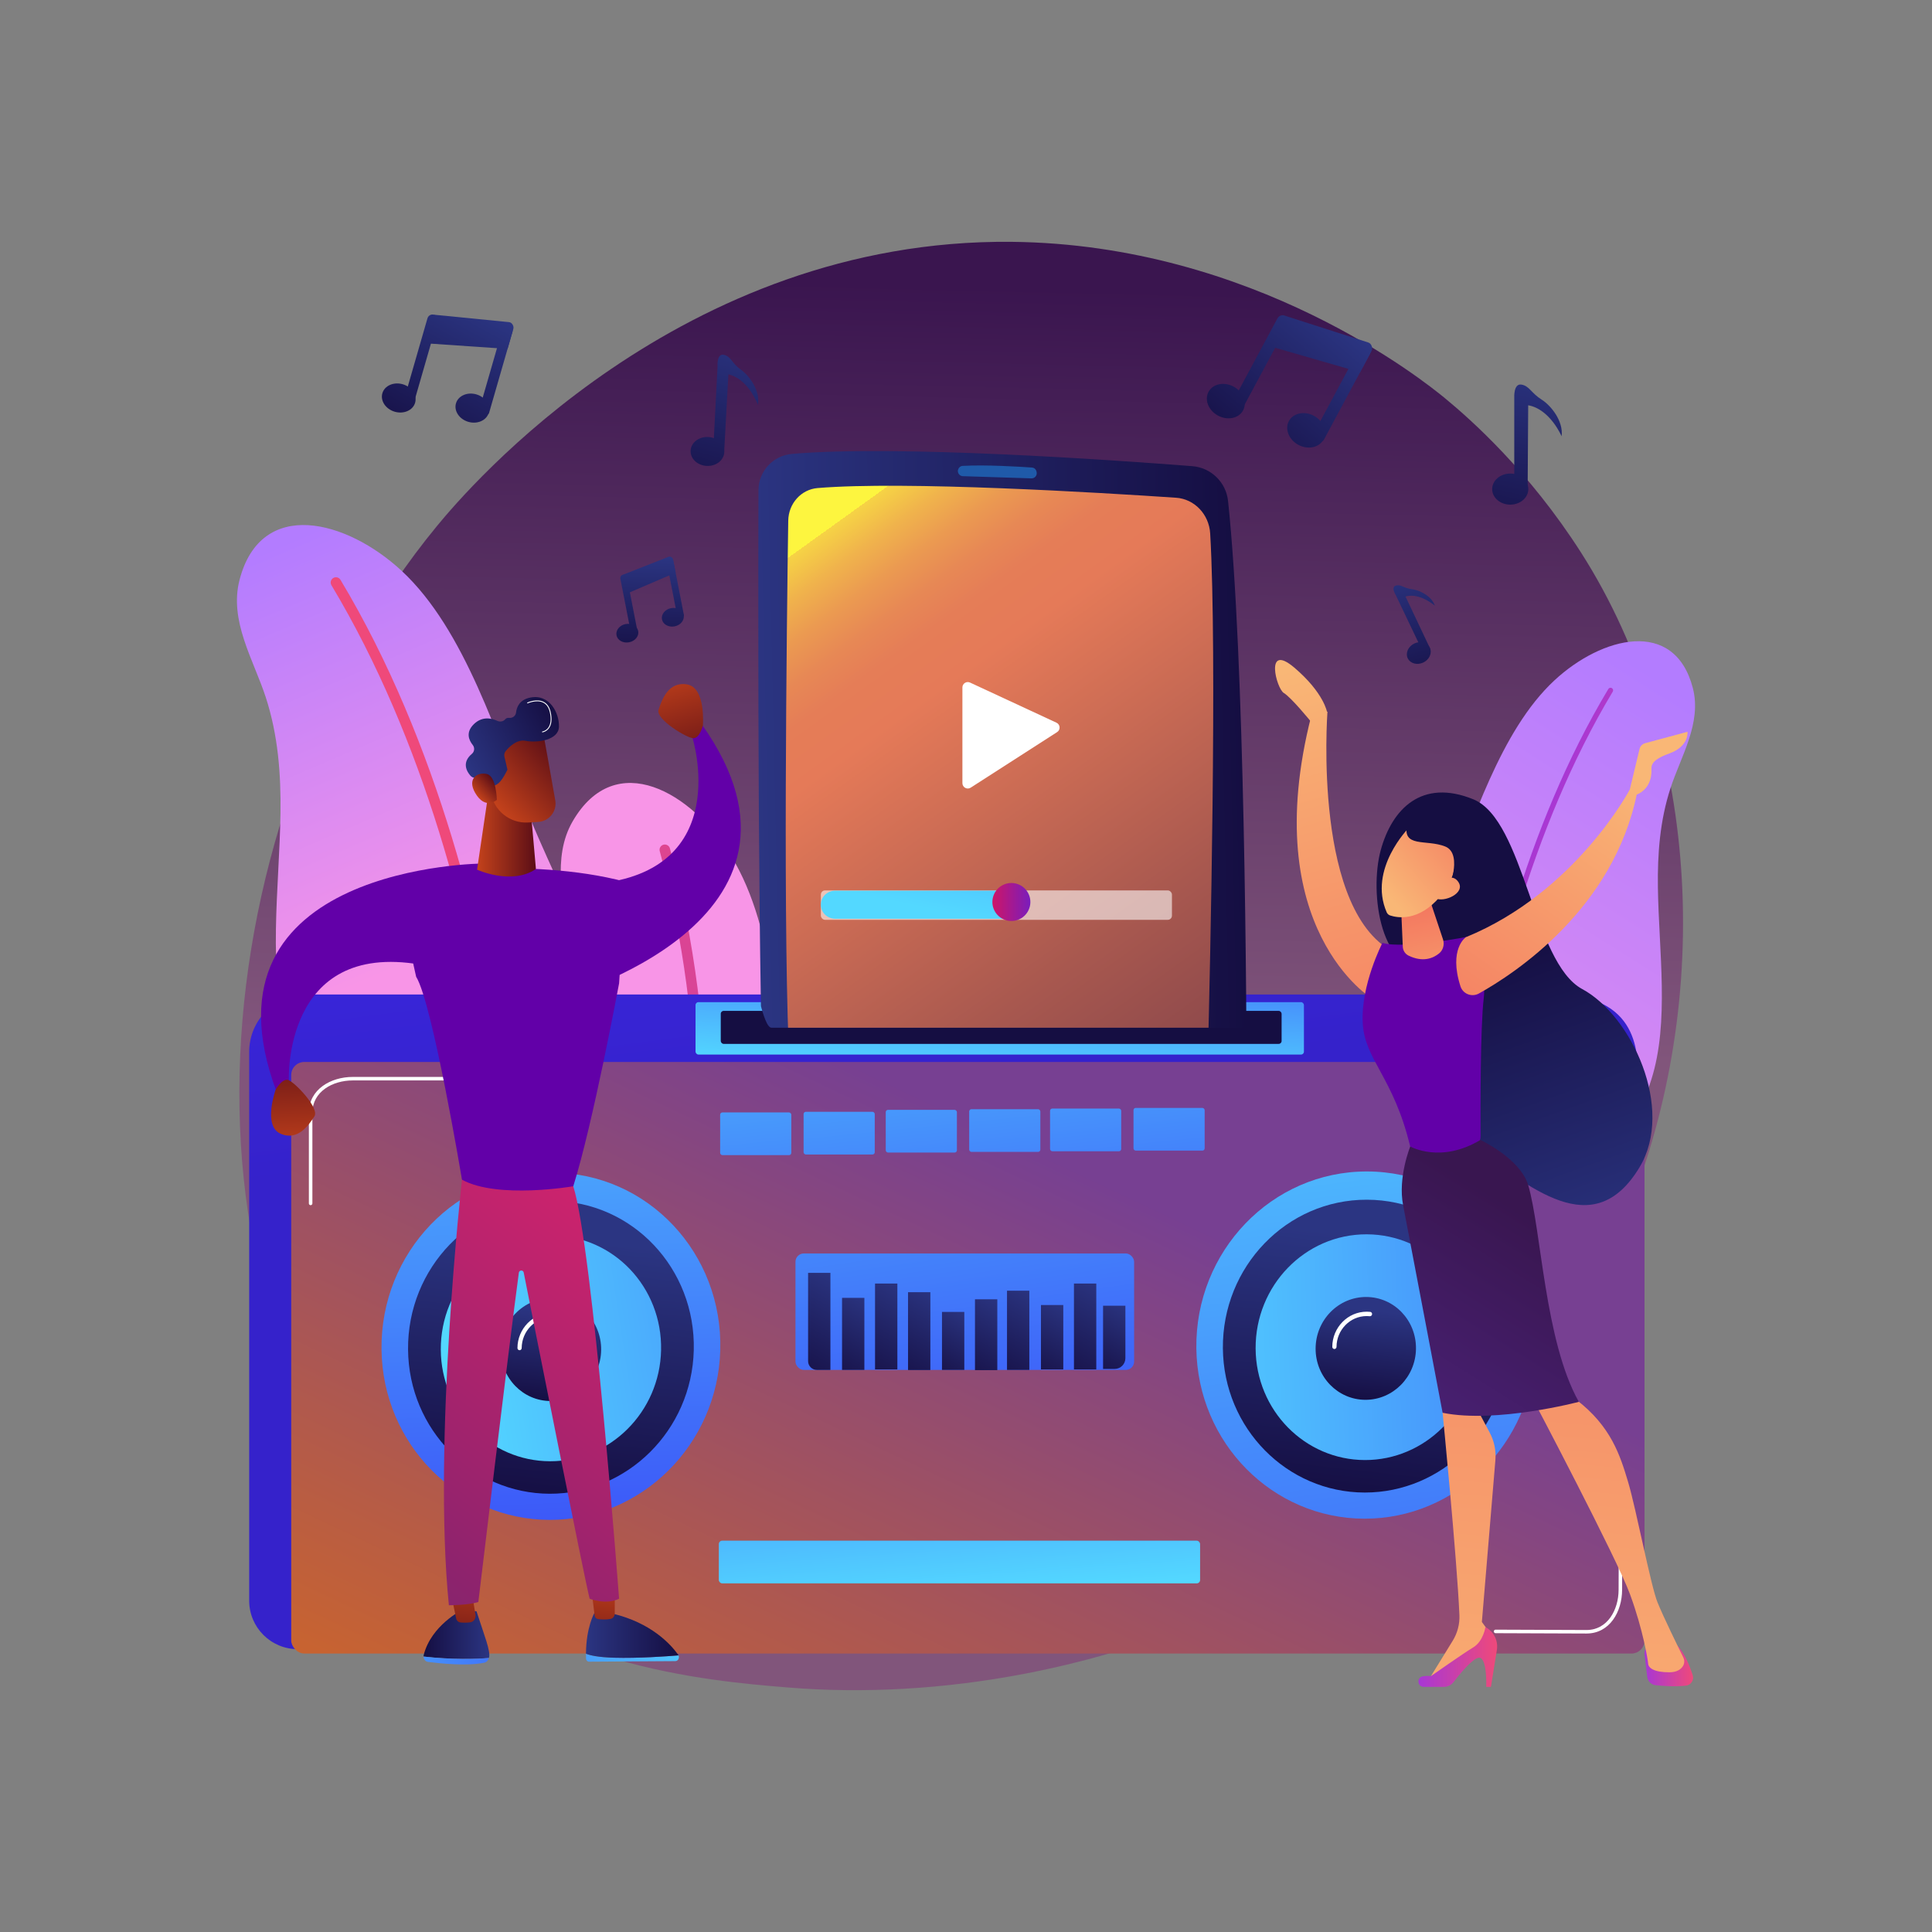<?xml version="1.0" encoding="UTF-8"?>
<svg id="Illustration" xmlns="http://www.w3.org/2000/svg" xmlns:xlink="http://www.w3.org/1999/xlink" viewBox="0 0 3710 3710">
  <rect x="0" y="0" width="3710" height="3710" fill="#808080" stroke="none"/>
  <defs>
    <style>
      .cls-1 {
        fill: url(#linear-gradient-75);
      }

      .cls-2 {
        fill: url(#linear-gradient-2);
      }

      .cls-3 {
        fill: url(#linear-gradient-51);
      }

      .cls-4 {
        fill: url(#_5);
      }

      .cls-5, .cls-6 {
        fill: #fff;
      }

      .cls-7 {
        fill: url(#linear-gradient-17);
      }

      .cls-8 {
        fill: #6200a8;
      }

      .cls-9 {
        fill: url(#linear-gradient-80);
      }

      .cls-10 {
        fill: url(#linear-gradient-43);
      }

      .cls-11 {
        fill: url(#linear-gradient-15);
      }

      .cls-12 {
        fill: url(#linear-gradient-58);
      }

      .cls-13 {
        fill: url(#linear-gradient-69);
      }

      .cls-14 {
        fill: url(#linear-gradient-81);
      }

      .cls-15 {
        fill: url(#linear-gradient-18);
      }

      .cls-16 {
        fill: url(#linear-gradient-56);
      }

      .cls-17 {
        fill: url(#linear-gradient-40);
      }

      .cls-18 {
        fill: url(#linear-gradient-52);
      }

      .cls-19 {
        fill: url(#linear-gradient-28);
      }

      .cls-20 {
        fill: url(#linear-gradient-14);
      }

      .cls-21 {
        fill: url(#linear-gradient-36);
      }

      .cls-22 {
        fill: url(#linear-gradient-78);
      }

      .cls-23 {
        fill: url(#linear-gradient-20);
      }

      .cls-24 {
        fill: url(#linear-gradient-6);
      }

      .cls-25 {
        fill: url(#linear-gradient-53);
      }

      .cls-26 {
        fill: url(#linear-gradient-60);
      }

      .cls-27 {
        fill: url(#linear-gradient-84);
      }

      .cls-28 {
        fill: url(#linear-gradient-35);
      }

      .cls-29 {
        fill: url(#linear-gradient-48);
      }

      .cls-30 {
        fill: url(#linear-gradient-32);
      }

      .cls-31 {
        fill: url(#linear-gradient-11);
      }

      .cls-32 {
        fill: url(#linear-gradient-50);
      }

      .cls-33 {
        fill: url(#linear-gradient-63);
      }

      .cls-34 {
        fill: url(#linear-gradient-67);
      }

      .cls-35 {
        fill: #1f5aa9;
      }

      .cls-36 {
        fill: url(#linear-gradient-39);
      }

      .cls-37 {
        fill: url(#linear-gradient-10);
      }

      .cls-38 {
        fill: url(#linear-gradient-59);
      }

      .cls-39 {
        fill: url(#linear-gradient-49);
      }

      .cls-40 {
        fill: url(#linear-gradient-37);
      }

      .cls-41 {
        fill: url(#linear-gradient-82);
      }

      .cls-42 {
        fill: url(#linear-gradient-16);
      }

      .cls-43 {
        fill: url(#linear-gradient-31);
      }

      .cls-44 {
        fill: url(#Gradiente_sem_nome_283);
      }

      .cls-45 {
        fill: url(#linear-gradient-61);
      }

      .cls-46 {
        fill: url(#linear-gradient-68);
      }

      .cls-47 {
        fill: url(#linear-gradient-62);
      }

      .cls-48 {
        fill: url(#linear-gradient-41);
      }

      .cls-49 {
        fill: url(#linear-gradient-76);
      }

      .cls-50 {
        fill: url(#linear-gradient-21);
      }

      .cls-51 {
        fill: url(#linear-gradient-72);
      }

      .cls-52 {
        fill: url(#linear-gradient-25);
      }

      .cls-53 {
        fill: url(#linear-gradient-5);
      }

      .cls-54 {
        fill: url(#linear-gradient-64);
      }

      .cls-55 {
        fill: url(#linear-gradient-83);
      }

      .cls-56 {
        fill: url(#linear-gradient-54);
      }

      .cls-57 {
        fill: url(#linear-gradient-45);
      }

      .cls-58 {
        fill: url(#linear-gradient-55);
      }

      .cls-59 {
        clip-path: url(#clippath);
      }

      .cls-60 {
        fill: url(#linear-gradient-34);
      }

      .cls-61 {
        fill: url(#linear-gradient-65);
      }

      .cls-62 {
        fill: url(#linear-gradient-70);
      }

      .cls-63 {
        fill: none;
      }

      .cls-64 {
        fill: url(#Gradiente_sem_nome_871);
      }

      .cls-65 {
        fill: url(#linear-gradient-79);
      }

      .cls-66 {
        fill: url(#linear-gradient-7);
      }

      .cls-67 {
        fill: url(#linear-gradient-66);
      }

      .cls-68 {
        fill: url(#Gradiente_sem_nome_1055);
      }

      .cls-69 {
        fill: url(#Gradiente_sem_nome_536);
      }

      .cls-70 {
        fill: url(#linear-gradient-24);
      }

      .cls-71 {
        fill: url(#linear-gradient-73);
      }

      .cls-72 {
        fill: url(#linear-gradient-9);
      }

      .cls-73 {
        fill: url(#linear-gradient-22);
      }

      .cls-74 {
        fill: url(#linear-gradient-74);
      }

      .cls-75 {
        fill: url(#linear-gradient-42);
      }

      .cls-76 {
        fill: url(#linear-gradient-3);
      }

      .cls-6 {
        opacity: .58;
      }

      .cls-77 {
        fill: url(#linear-gradient);
      }

      .cls-78 {
        fill: url(#linear-gradient-27);
      }

      .cls-79 {
        fill: url(#linear-gradient-33);
      }

      .cls-80 {
        fill: url(#linear-gradient-38);
      }

      .cls-81 {
        fill: url(#linear-gradient-29);
      }

      .cls-82 {
        fill: url(#linear-gradient-30);
      }

      .cls-83 {
        fill: url(#linear-gradient-23);
      }

      .cls-84 {
        fill: url(#linear-gradient-19);
      }

      .cls-85 {
        fill: url(#linear-gradient-71);
      }

      .cls-86 {
        fill: url(#linear-gradient-4);
      }

      .cls-87 {
        fill: url(#linear-gradient-77);
      }

      .cls-88 {
        fill: url(#linear-gradient-8);
      }

      .cls-89 {
        fill: url(#linear-gradient-44);
      }

      .cls-90 {
        fill: url(#linear-gradient-57);
      }

      .cls-91 {
        fill: url(#linear-gradient-47);
      }

      .cls-92 {
        fill: url(#linear-gradient-46);
      }

      .cls-93 {
        fill: url(#linear-gradient-12);
      }

      .cls-94 {
        fill: url(#linear-gradient-13);
      }

      .cls-95 {
        fill: url(#linear-gradient-26);
      }
    </style>
    <linearGradient id="Gradiente_sem_nome_536" data-name="Gradiente sem nome 536" x1="1877.51" y1="548.3" x2="1843.77" y2="2023.96" gradientUnits="userSpaceOnUse">
      <stop offset="0" stop-color="#3a154f"/>
      <stop offset=".99" stop-color="#81557b"/>
    </linearGradient>
    <linearGradient id="linear-gradient" x1="3288.4" y1="1364.62" x2="2525.82" y2="2572.59" gradientUnits="userSpaceOnUse">
      <stop offset="0" stop-color="#b37cff"/>
      <stop offset="1" stop-color="#f895e7"/>
    </linearGradient>
    <linearGradient id="linear-gradient-2" x1="3259.76" y1="1225.12" x2="3467.8" y2="1225.12" gradientTransform="translate(279.6 -471.86) rotate(22.17)" gradientUnits="userSpaceOnUse">
      <stop offset="0" stop-color="#a737d5"/>
      <stop offset="1" stop-color="#ef497a"/>
    </linearGradient>
    <linearGradient id="linear-gradient-3" x1="480.94" y1="1070.08" x2="811.61" y2="1839.41" xlink:href="#linear-gradient"/>
    <linearGradient id="linear-gradient-4" x1="261.42" y1="3564.2" x2="747.36" y2="2065.89" gradientTransform="matrix(1,0,0,1,0,0)" xlink:href="#linear-gradient-2"/>
    <linearGradient id="linear-gradient-5" x1="1734.97" y1="2661.83" x2="1887.71" y2="1490.88" gradientTransform="translate(2880.31 329.52) rotate(173.44) scale(1 -1)" xlink:href="#linear-gradient"/>
    <linearGradient id="linear-gradient-6" x1="584.49" y1="3686.9" x2="1394.34" y2="535.21" gradientTransform="translate(776.68 231.02) rotate(15.61)" xlink:href="#linear-gradient-2"/>
    <linearGradient id="linear-gradient-7" x1="2954.2" y1="692.1" x2="2872.74" y2="1064.21" gradientUnits="userSpaceOnUse">
      <stop offset="0" stop-color="#2b3582"/>
      <stop offset="1" stop-color="#150e42"/>
    </linearGradient>
    <linearGradient id="linear-gradient-8" x1="2975.15" y1="696.67" x2="2893.56" y2="1069.39" xlink:href="#linear-gradient-7"/>
    <linearGradient id="linear-gradient-9" x1="1661.43" y1="-52.66" x2="1585.54" y2="294.02" gradientTransform="translate(-241.33 606.79) rotate(2.95)" xlink:href="#linear-gradient-7"/>
    <linearGradient id="linear-gradient-10" x1="1682.49" y1="-48.47" x2="1606.49" y2="298.73" gradientTransform="translate(-241.33 606.79) rotate(2.95)" xlink:href="#linear-gradient-7"/>
    <linearGradient id="linear-gradient-11" x1="3438.81" y1="1959.68" x2="3383.66" y2="2211.59" gradientTransform="translate(-1262.19 799.15) rotate(-25.5)" xlink:href="#linear-gradient-7"/>
    <linearGradient id="linear-gradient-12" x1="3454.11" y1="1962.72" x2="3398.88" y2="2215.02" gradientTransform="translate(-1262.19 799.15) rotate(-25.5)" xlink:href="#linear-gradient-7"/>
    <linearGradient id="linear-gradient-13" x1="1186.68" y1="347.42" x2="1110.03" y2="693.33" gradientTransform="translate(1646.01 -294.15) rotate(28.24)" xlink:href="#linear-gradient-7"/>
    <linearGradient id="linear-gradient-14" x1="1184.06" y1="346.33" x2="1107.4" y2="692.26" gradientTransform="translate(1646.01 -294.15) rotate(28.24)" xlink:href="#linear-gradient-7"/>
    <linearGradient id="linear-gradient-15" x1="1340.01" y1="380.63" x2="1263.36" y2="726.55" gradientTransform="translate(1646.01 -294.15) rotate(28.24)" xlink:href="#linear-gradient-7"/>
    <linearGradient id="linear-gradient-16" x1="1333.96" y1="379.55" x2="1257.31" y2="725.48" gradientTransform="translate(1646.01 -294.15) rotate(28.24)" xlink:href="#linear-gradient-7"/>
    <linearGradient id="linear-gradient-17" x1="1252.15" y1="361.25" x2="1175.61" y2="706.66" gradientTransform="translate(1646.01 -294.15) rotate(28.24)" xlink:href="#linear-gradient-7"/>
    <linearGradient id="linear-gradient-18" x1="366.91" y1="1300.25" x2="300.32" y2="1600.79" gradientTransform="translate(884.53 -785.67) rotate(16.09)" xlink:href="#linear-gradient-7"/>
    <linearGradient id="linear-gradient-19" x1="364.63" y1="1299.3" x2="298.03" y2="1599.85" gradientTransform="translate(884.53 -785.67) rotate(16.09)" xlink:href="#linear-gradient-7"/>
    <linearGradient id="linear-gradient-20" x1="500.14" y1="1329.11" x2="433.54" y2="1629.66" gradientTransform="translate(884.53 -785.67) rotate(16.09)" xlink:href="#linear-gradient-7"/>
    <linearGradient id="linear-gradient-21" x1="494.87" y1="1328.17" x2="428.27" y2="1628.72" gradientTransform="translate(884.53 -785.67) rotate(16.09)" xlink:href="#linear-gradient-7"/>
    <linearGradient id="linear-gradient-22" x1="423.81" y1="1312.27" x2="357.31" y2="1612.35" gradientTransform="translate(884.53 -785.67) rotate(16.09)" xlink:href="#linear-gradient-7"/>
    <linearGradient id="linear-gradient-23" x1="2087.84" y1="813.25" x2="2044.66" y2="1008.12" gradientTransform="translate(-995.05 669.6) rotate(-11.03)" xlink:href="#linear-gradient-7"/>
    <linearGradient id="linear-gradient-24" x1="2086.37" y1="812.63" x2="2043.18" y2="1007.52" gradientTransform="translate(-995.05 669.6) rotate(-11.03)" xlink:href="#linear-gradient-7"/>
    <linearGradient id="linear-gradient-25" x1="2174.23" y1="831.96" x2="2131.04" y2="1026.84" gradientTransform="translate(-995.05 669.6) rotate(-11.03)" xlink:href="#linear-gradient-7"/>
    <linearGradient id="linear-gradient-26" x1="2170.82" y1="831.35" x2="2127.63" y2="1026.23" gradientTransform="translate(-995.05 669.6) rotate(-11.03)" xlink:href="#linear-gradient-7"/>
    <linearGradient id="linear-gradient-27" x1="2124.73" y1="821.04" x2="2081.61" y2="1015.63" gradientTransform="translate(-995.05 669.6) rotate(-11.03)" xlink:href="#linear-gradient-7"/>
    <linearGradient id="linear-gradient-28" x1="1621.59" y1="1070.22" x2="1754.45" y2="2110.94" gradientUnits="userSpaceOnUse">
      <stop offset="0" stop-color="#3f2bf3"/>
      <stop offset="1" stop-color="#3522cb"/>
    </linearGradient>
    <linearGradient id="Gradiente_sem_nome_1055" data-name="Gradiente sem nome 1055" x1="2036.9" y1="2229.91" x2="1109.79" y2="4192.08" gradientUnits="userSpaceOnUse">
      <stop offset="0" stop-color="#774092"/>
      <stop offset="1" stop-color="#ee7402"/>
    </linearGradient>
    <linearGradient id="linear-gradient-29" x1="1022.11" y1="1753.03" x2="1082.12" y2="3147.32" gradientUnits="userSpaceOnUse">
      <stop offset="0" stop-color="#53d8ff"/>
      <stop offset="1" stop-color="#3840f7"/>
    </linearGradient>
    <linearGradient id="linear-gradient-30" x1="1081.36" y1="2377.48" x2="1024.98" y2="2882.71" xlink:href="#linear-gradient-7"/>
    <linearGradient id="linear-gradient-31" x1="863.59" y1="2619.18" x2="2240.23" y2="2407.39" xlink:href="#linear-gradient-29"/>
    <linearGradient id="linear-gradient-32" x1="1066.24" y1="2517.97" x2="1046.44" y2="2695.39" xlink:href="#linear-gradient-7"/>
    <linearGradient id="linear-gradient-33" x1="2522.48" y1="1844.9" x2="2762.5" y2="3613.35" xlink:href="#linear-gradient-29"/>
    <linearGradient id="linear-gradient-34" x1="2646.06" y1="2375.17" x2="2589.68" y2="2880.4" xlink:href="#linear-gradient-7"/>
    <linearGradient id="linear-gradient-35" x1="2193.95" y1="2602.13" x2="3591.77" y2="2552.71" xlink:href="#linear-gradient-29"/>
    <linearGradient id="linear-gradient-36" x1="2630.95" y1="2515.66" x2="2611.15" y2="2693.08" xlink:href="#linear-gradient-7"/>
    <linearGradient id="linear-gradient-37" x1="1846.85" y1="3064.63" x2="1800.27" y2="2376.61" xlink:href="#linear-gradient-29"/>
    <linearGradient id="linear-gradient-38" x1="1728.38" y1="1639.07" x2="1918.42" y2="2983.96" xlink:href="#linear-gradient-29"/>
    <linearGradient id="linear-gradient-39" x1="1623.47" y1="2448.47" x2="1509.92" y2="2649.44" xlink:href="#linear-gradient-7"/>
    <linearGradient id="linear-gradient-40" x1="1677.37" y1="2492.49" x2="1586.67" y2="2653.02" xlink:href="#linear-gradient-7"/>
    <linearGradient id="linear-gradient-41" x1="1747.08" y1="2467.02" x2="1641.57" y2="2653.77" xlink:href="#linear-gradient-7"/>
    <linearGradient id="linear-gradient-42" x1="1806.74" y1="2482.46" x2="1709.83" y2="2653.97" xlink:href="#linear-gradient-7"/>
    <linearGradient id="linear-gradient-43" x1="1862.81" y1="2517.45" x2="1787.19" y2="2651.3" xlink:href="#linear-gradient-7"/>
    <linearGradient id="linear-gradient-44" x1="1932.09" y1="2495.07" x2="1842.67" y2="2653.33" xlink:href="#linear-gradient-7"/>
    <linearGradient id="linear-gradient-45" x1="1997.42" y1="2479.79" x2="1899.06" y2="2653.89" xlink:href="#linear-gradient-7"/>
    <linearGradient id="linear-gradient-46" x1="2055.83" y1="2505.12" x2="1973.32" y2="2651.15" xlink:href="#linear-gradient-7"/>
    <linearGradient id="linear-gradient-47" x1="2171.27" y1="2504.48" x2="2090.04" y2="2648.23" xlink:href="#linear-gradient-7"/>
    <linearGradient id="linear-gradient-48" x1="2129.07" y1="2467.02" x2="2023.54" y2="2653.79" xlink:href="#linear-gradient-7"/>
    <linearGradient id="_5" data-name="  5" x1="1406.31" y1="1728.18" x2="1507.36" y2="2738.71" gradientUnits="userSpaceOnUse">
      <stop offset="0" stop-color="#53d8ff"/>
      <stop offset=".7" stop-color="#406df9"/>
      <stop offset="1" stop-color="#3840f7"/>
    </linearGradient>
    <linearGradient id="linear-gradient-49" x1="1565.05" y1="1711.97" x2="1666.11" y2="2722.51" xlink:href="#linear-gradient-29"/>
    <linearGradient id="linear-gradient-50" x1="1721.59" y1="1696.05" x2="1822.65" y2="2706.58" xlink:href="#linear-gradient-29"/>
    <linearGradient id="linear-gradient-51" x1="1880.34" y1="1679.84" x2="1981.39" y2="2690.37" xlink:href="#linear-gradient-29"/>
    <linearGradient id="linear-gradient-52" x1="2034.17" y1="1664.14" x2="2135.22" y2="2674.67" xlink:href="#linear-gradient-29"/>
    <linearGradient id="linear-gradient-53" x1="2192.92" y1="1647.93" x2="2293.97" y2="2658.46" xlink:href="#linear-gradient-29"/>
    <linearGradient id="linear-gradient-54" x1="1913.72" y1="2071.62" x2="1938.67" y2="1672.39" xlink:href="#linear-gradient-29"/>
    <linearGradient id="linear-gradient-55" x1="1922.57" y1="1540.58" x2="1922.57" y2="1691.5" xlink:href="#linear-gradient-7"/>
    <clipPath id="clippath">
      <path class="cls-63" d="m2387.15,1973.48h-905.57c-15.53,1.24-34.16-96.79-34.16-127.32l-21.12-1077.61h978.86l-3.73,1111.15c0,9.95-11.18,89.44-14.28,93.78Z"/>
    </clipPath>
    <linearGradient id="linear-gradient-56" x1="1389.54" y1="1626.72" x2="2323.97" y2="1626.72" gradientTransform="translate(28.22 -27.65) rotate(-1.25)" xlink:href="#linear-gradient-7"/>
    <linearGradient id="Gradiente_sem_nome_871" data-name="Gradiente sem nome 871" x1="1549.93" y1="1049.35" x2="3515.98" y2="3807.34" gradientTransform="translate(5.32 -4.86) rotate(-.24)" gradientUnits="userSpaceOnUse">
      <stop offset="0" stop-color="#fdf53f"/>
      <stop offset="0" stop-color="#fcf33f"/>
      <stop offset="0" stop-color="#fbec40"/>
      <stop offset="0" stop-color="#f8e043"/>
      <stop offset="0" stop-color="#f8dd44"/>
      <stop offset="0" stop-color="#f6d345"/>
      <stop offset=".02" stop-color="#f0b34c"/>
      <stop offset=".04" stop-color="#eb9a51"/>
      <stop offset=".06" stop-color="#e78855"/>
      <stop offset=".08" stop-color="#e57d57"/>
      <stop offset=".11" stop-color="#e57a58"/>
      <stop offset=".28" stop-color="#a8584f"/>
      <stop offset=".44" stop-color="#753b48"/>
      <stop offset=".59" stop-color="#4d2543"/>
      <stop offset=".73" stop-color="#30153f"/>
      <stop offset=".85" stop-color="#1f0b3c"/>
      <stop offset=".94" stop-color="#19083c"/>
    </linearGradient>
    <linearGradient id="linear-gradient-57" x1="1764.54" y1="1741.45" x2="1914.93" y2="999.88" xlink:href="#linear-gradient-29"/>
    <linearGradient id="linear-gradient-58" x1="1905.74" y1="1732.19" x2="1978.69" y2="1732.19" gradientTransform="translate(3181.84 -556.04) rotate(76.72)" gradientUnits="userSpaceOnUse">
      <stop offset="0" stop-color="#ce1567"/>
      <stop offset="1" stop-color="#7a1dbc"/>
    </linearGradient>
    <linearGradient id="linear-gradient-59" x1="1922.09" y1="3138.76" x2="2048.34" y2="3138.76" gradientTransform="translate(2861.66) rotate(-180) scale(1 -1)" xlink:href="#linear-gradient-7"/>
    <linearGradient id="linear-gradient-60" x1="2240.24" y1="2985.04" x2="1775.88" y2="3349.65" gradientTransform="translate(2861.66) rotate(-180) scale(1 -1)" xlink:href="#linear-gradient-29"/>
    <linearGradient id="linear-gradient-61" x1="2709.98" y1="2990.61" x2="2684.78" y2="3210.58" gradientTransform="translate(-1811.84)" gradientUnits="userSpaceOnUse">
      <stop offset="0" stop-color="#c4421b"/>
      <stop offset="1" stop-color="#5c0e16"/>
    </linearGradient>
    <linearGradient id="linear-gradient-62" x1="3137.9" y1="3093.25" x2="2688.84" y2="3445.84" gradientTransform="translate(-1811.84)" xlink:href="#linear-gradient-29"/>
    <linearGradient id="linear-gradient-63" x1="2937.07" y1="3140.55" x2="3114.75" y2="3140.55" gradientTransform="translate(-1811.84)" xlink:href="#linear-gradient-7"/>
    <linearGradient id="linear-gradient-64" x1="2975.5" y1="3018.75" x2="2951.92" y2="3224.52" xlink:href="#linear-gradient-61"/>
    <linearGradient id="linear-gradient-65" x1="1242.2" y1="2402.19" x2="346.13" y2="3567.08" gradientUnits="userSpaceOnUse">
      <stop offset="0" stop-color="#cb236d"/>
      <stop offset="1" stop-color="#4c246d"/>
    </linearGradient>
    <linearGradient id="linear-gradient-66" x1="916.11" y1="1596.11" x2="1029.14" y2="1596.11" gradientTransform="matrix(1,0,0,1,0,0)" xlink:href="#linear-gradient-61"/>
    <linearGradient id="linear-gradient-67" x1="495.38" y1="783.51" x2="655.58" y2="744.52" gradientTransform="translate(133.67 1095.14) rotate(-28.87)" xlink:href="#linear-gradient-61"/>
    <linearGradient id="linear-gradient-68" x1="482.62" y1="694.1" x2="686.56" y2="694.1" gradientTransform="translate(133.67 1095.14) rotate(-28.87)" xlink:href="#linear-gradient-7"/>
    <linearGradient id="linear-gradient-69" x1="475.94" y1="757.86" x2="519.5" y2="747.26" gradientTransform="translate(133.67 1095.14) rotate(-28.87)" xlink:href="#linear-gradient-61"/>
    <linearGradient id="linear-gradient-70" x1="-142.42" y1="7674.58" x2="-206.25" y2="7884.3" gradientTransform="translate(-1278.36 9672.25) rotate(14.96) scale(1 -1)" xlink:href="#linear-gradient-61"/>
    <linearGradient id="linear-gradient-71" x1="615.57" y1="1278.6" x2="551.74" y2="1488.32" gradientTransform="translate(1897.03) rotate(-180) scale(1 -1)" xlink:href="#linear-gradient-61"/>
    <linearGradient id="linear-gradient-72" x1="3087.63" y1="2424.3" x2="2871.67" y2="1823.68" xlink:href="#linear-gradient-7"/>
    <linearGradient id="linear-gradient-73" x1="-2905.25" y1="1267.72" x2="-3166.14" y2="2158.5" gradientTransform="translate(-457.74) rotate(-180) scale(1 -1)" gradientUnits="userSpaceOnUse">
      <stop offset="0" stop-color="#f9b776"/>
      <stop offset="1" stop-color="#f47960"/>
    </linearGradient>
    <linearGradient id="linear-gradient-74" x1="-2942.37" y1="1283.21" x2="-3154.69" y2="2008.15" xlink:href="#linear-gradient-73"/>
    <linearGradient id="linear-gradient-75" x1="-3227.34" y1="2008.82" x2="-3178.3" y2="1748.16" xlink:href="#linear-gradient-73"/>
    <linearGradient id="linear-gradient-76" x1="-3121.51" y1="1719.5" x2="-3291.48" y2="1570.52" xlink:href="#linear-gradient-73"/>
    <linearGradient id="linear-gradient-77" x1="3069.15" y1="2430.94" x2="2853.2" y2="1830.32" xlink:href="#linear-gradient-7"/>
    <linearGradient id="linear-gradient-78" x1="-3165.74" y1="1769.97" x2="-3335.71" y2="1620.98" xlink:href="#linear-gradient-73"/>
    <linearGradient id="linear-gradient-79" x1="-3590.58" y1="1475.65" x2="-3209.91" y2="2020.12" xlink:href="#linear-gradient-73"/>
    <linearGradient id="linear-gradient-80" x1="-3609.12" y1="1488.61" x2="-3228.45" y2="2033.09" xlink:href="#linear-gradient-73"/>
    <linearGradient id="linear-gradient-81" x1="1776.03" y1="3198.93" x2="1869.44" y2="3198.93" gradientTransform="translate(1381.77)" xlink:href="#linear-gradient-2"/>
    <linearGradient id="linear-gradient-82" x1="1381.32" y1="3567.29" x2="1515.74" y2="1996.2" gradientTransform="translate(1381.77)" xlink:href="#linear-gradient-73"/>
    <linearGradient id="linear-gradient-83" x1="1342.05" y1="3181.87" x2="1493.2" y2="3181.87" gradientTransform="translate(1381.77)" xlink:href="#linear-gradient-2"/>
    <linearGradient id="linear-gradient-84" x1="1651.72" y1="3590.67" x2="1786.18" y2="2019.16" gradientTransform="translate(1381.77)" xlink:href="#linear-gradient-73"/>
    <linearGradient id="Gradiente_sem_nome_283" data-name="Gradiente sem nome 283" x1="1556.41" y1="2337.65" x2="1220.1" y2="2875.74" gradientTransform="translate(1381.77)" gradientUnits="userSpaceOnUse">
      <stop offset="0" stop-color="#391650"/>
      <stop offset="1" stop-color="#502583"/>
    </linearGradient>
  </defs>
  <path class="cls-69" d="m3115.7,2350.11c-280.84,656.44-1022.18,938.39-1603.03,890.32-158.6-13.13-477.69-39.54-726.85-275.15-478.48-452.49-404.79-1398.31,53.25-1955.16,58.99-71.71,467.28-552.16,1103.54-545.73,465.83,4.71,792.79,267.85,832.55,300.63,50.22,41.41,161,139.82,260.83,295.95,234.58,366.83,255.2,878.93,79.7,1289.14Z"/>
  <g>
    <path class="cls-77" d="m3171.11,2072.86c34.89-110.18,14.24-246.23,12.54-368.82-.9-64.82,3.94-128.24,24.08-190.23,20.02-61.63,60.48-125.34,42.99-192.63-35.23-135.57-175.51-98.46-265.68-14.75-104.64,97.14-156.97,274.53-212.02,408.81-33.19,80.95-76.84,162.47-100.84,246.5-39.77,139.21-23.18,242.8,34.26,320.04,55.09,74.08,152.2,102.91,238.85,71.07,78.28-28.77,169.55-102.24,225.83-279.99Z"/>
    <path class="cls-2" d="m2789.3,2550.01h.05c2.73-.03,4.92-2.27,4.89-5-.02-1.75-1.46-177.75,35.06-414.7,33.68-218.53,107.45-535.1,267.64-802.16,1.41-2.34.65-5.38-1.7-6.78-2.34-1.41-5.38-.65-6.78,1.7-161.05,268.49-235.16,586.46-268.97,805.93-36.62,237.71-35.16,414.37-35.15,416.12.03,2.71,2.24,4.89,4.94,4.89Z"/>
  </g>
  <g>
    <path class="cls-76" d="m553.28,1994.13c-40.87-129.1-16.68-288.49-14.69-432.11,1.06-75.94-4.62-150.25-28.21-222.88-23.46-72.21-70.86-146.85-50.37-225.69,41.28-158.84,205.63-115.35,311.28-17.28,122.6,113.81,183.91,321.65,248.41,478.97,38.89,94.84,90.02,190.35,118.15,288.8,46.6,163.1,27.15,284.47-40.14,374.96-64.54,86.79-178.32,120.58-279.85,83.27-91.71-33.7-198.65-119.79-264.59-328.05Z"/>
    <path class="cls-86" d="m1000.63,2557.49h-.11c-5.58-.06-10.07-4.64-10.01-10.22.09-8.19,4.6-825.54-354.04-1423.44-2.87-4.79-1.32-11,3.47-13.88,4.8-2.88,11-1.32,13.87,3.47,189.06,315.17,276.03,688.3,315.7,945.81,42.95,278.85,41.25,486.19,41.23,488.25-.06,5.54-4.58,10-10.11,10Z"/>
  </g>
  <g>
    <path class="cls-53" d="m952.66,2450.35c-4.64-135.33,61.54-282.34,102.1-420.13,21.45-72.86,35.97-145.95,32.79-222.25-3.16-75.86-28.74-160.5,12.2-230.92,82.49-141.88,229.08-55.78,304.45,67.1,87.46,142.6,90.59,359.26,110.4,528.14,11.94,101.81,35.49,207.55,36.1,309.94,1,169.62-50.38,281.29-139.54,350.34-85.51,66.23-204.18,68.16-291.93,4.91-79.26-57.13-159.1-168.82-166.58-387.13Z"/>
    <path class="cls-24" d="m1231.95,3113.28s-.07-.02-.11-.03c-5.36-1.56-8.45-7.17-6.89-12.54,2.29-7.87,226.53-793.87,41.96-1466.2-1.48-5.38,1.69-10.95,7.07-12.43,5.4-1.49,10.95,1.69,12.43,7.08,97.3,354.41,80.68,737.18,49.61,995.87-33.65,280.13-91.07,479.36-91.65,481.34-1.55,5.32-7.1,8.4-12.43,6.91Z"/>
  </g>
  <g>
    <path class="cls-66" d="m2934.82,939.22c0,16.47-15.54,29.83-34.71,29.83s-34.71-13.35-34.71-29.83,15.54-29.83,34.71-29.83,34.71,13.35,34.71,29.83Z"/>
    <path class="cls-88" d="m2960.36,767.36c-20.19-12.77-23.58-26.37-38.83-28.84-15.25-2.47-13.69,24.72-13.69,24.72v169.34c0,6.14,7.55,11.12,13.69,11.12s12,1.65,12-4.49l1.05-160.95c41.96,7.29,64.18,59.55,64.18,59.55,3.71-29.25-20.42-59.08-38.41-70.46Z"/>
  </g>
  <g>
    <path class="cls-72" d="m1390.78,868.6c-.79,15.33-15.89,27.01-33.73,26.09-17.84-.92-31.66-14.09-30.87-29.42s15.89-27.01,33.73-26.09c17.84.92,31.66,14.09,30.87,29.42Z"/>
    <path class="cls-37" d="m1422.78,709.92c-18.17-12.85-18.77-25.57-32.84-28.6-14.07-3.03-12.02,22.44-12.02,22.44l-8.11,157.57c-.29,5.72,4.58,10.61,10.3,10.91,5.72.29,10.13,2.06,10.42-3.65l8.21-149.73c38.69,8.79,56.63,58.47,56.63,58.47,4.85-27.04-16.41-55.96-32.6-67.41Z"/>
  </g>
  <g>
    <path class="cls-31" d="m2745.71,1243.86c4.8,10.07-.8,22.76-12.52,28.35-11.71,5.59-25.1,1.96-29.91-8.11s.8-22.76,12.52-28.35c11.71-5.59,25.1-1.96,29.91,8.11Z"/>
    <path class="cls-93" d="m2711.22,1131.4c-16.06-1.92-20.84-9.84-30.88-6.9-10.04,2.93.09,18.5.09,18.5l49.37,103.48c1.79,3.75,6.6,5.19,10.36,3.4,3.75-1.79,7.19-2.19,5.39-5.94l-46.59-98.51c27.76-7.78,56.42,17.75,56.42,17.75-6.26-18.96-29.86-30.07-44.17-31.78Z"/>
  </g>
  <g>
    <g>
      <path class="cls-94" d="m2372.46,785.63c-5.74-3.08-7.58-10.07-4.5-15.81l84.95-158.16c3.08-5.74,9.92-8.06,15.66-4.97,5.74,3.08,7.58,10.07,4.5,15.8l-88.04,163.9c-3.08,5.74-6.84,2.32-12.58-.76Z"/>
      <path class="cls-20" d="m2387.1,788.08c-8.26,15.39-29.82,19.88-48.15,10.03-18.33-9.85-26.49-30.3-18.23-45.69,8.26-15.39,29.82-19.88,48.15-10.03,18.33,9.85,26.49,30.3,18.23,45.69Z"/>
    </g>
    <g>
      <path class="cls-11" d="m2529.8,843.36c-5.74-3.08-7.58-10.07-4.5-15.81l84.95-158.16c3.08-5.74,9.92-8.06,15.66-4.98,5.74,3.08,7.58,10.07,4.5,15.81l-88.04,163.9c-3.08,5.74-6.84,2.32-12.58-.76Z"/>
      <path class="cls-42" d="m2541.41,844.2c-8.26,15.39-29.82,19.88-48.15,10.03-18.33-9.85-26.49-30.3-18.23-45.69,8.26-15.39,29.82-19.88,48.16-10.03,18.33,9.85,26.49,30.3,18.23,45.69Z"/>
    </g>
    <path class="cls-7" d="m2437.47,664.6l174.34,50.26,21.83-40.65c1.65-3.08,1.49-6.93.19-10.17-1.31-3.24-3.43-5.44-6.76-6.51l-158.49-50.84-31.11,57.91Z"/>
  </g>
  <g>
    <g>
      <path class="cls-15" d="m784.28,773.91c-5.44-1.57-8.28-7.16-6.71-12.6l43.23-149.87c1.57-5.44,6.96-8.66,12.39-7.09,5.44,1.57,8.28,7.16,6.71,12.6l-44.8,155.31c-1.57,5.44-5.39,3.22-10.82,1.65Z"/>
      <path class="cls-84" d="m797.16,773.32c-4.21,14.58-21.7,22.34-39.07,17.33-17.37-5.01-28.04-20.89-23.84-35.47,4.21-14.58,21.7-22.34,39.07-17.33,17.37,5.01,28.04,20.89,23.84,35.47Z"/>
    </g>
    <g>
      <path class="cls-23" d="m928.48,794.17c-5.44-1.57-8.28-7.16-6.71-12.6l43.23-149.87c1.57-5.44,6.96-8.66,12.39-7.09,5.44,1.57,8.28,7.16,6.71,12.6l-44.8,155.31c-1.57,5.44-5.39,3.22-10.82,1.65Z"/>
      <path class="cls-50" d="m938.49,792.75c-4.21,14.58-21.7,22.34-39.07,17.33-17.37-5.01-28.04-20.89-23.84-35.47,4.21-14.58,21.7-22.34,39.07-17.33,17.37,5.01,28.04,20.89,23.84,35.47Z"/>
    </g>
    <path class="cls-73" d="m817.36,659.22l157.28,10.8,11.11-38.52c.84-2.92,0-6.16-1.7-8.68-1.7-2.52-3.91-3.99-6.93-4.29l-143.92-14.2-15.83,54.88Z"/>
  </g>
  <g>
    <g>
      <path class="cls-83" d="m1218.27,1215.95c-3.6.7-6.9-1.69-7.6-5.29l-19.36-99.28c-.7-3.6,1.45-7.05,5.06-7.76,3.6-.7,6.9,1.69,7.6,5.29l20.06,102.88c.7,3.6-2.16,3.45-5.76,4.15Z"/>
      <path class="cls-70" d="m1225.53,1211.8c1.88,9.66-5.92,19.31-17.42,21.55-11.51,2.24-22.36-3.77-24.24-13.43-1.88-9.66,5.92-19.31,17.42-21.55,11.51-2.24,22.36,3.77,24.24,13.43Z"/>
    </g>
    <g>
      <path class="cls-52" d="m1307.48,1185.01c-3.6.7-6.9-1.69-7.6-5.29l-19.36-99.28c-.7-3.6,1.45-7.05,5.06-7.76s6.9,1.69,7.6,5.29l20.06,102.88c.7,3.6-2.16,3.45-5.76,4.15Z"/>
      <path class="cls-95" d="m1312.84,1181.24c1.88,9.66-5.92,19.31-17.42,21.55-11.51,2.24-22.36-3.77-24.24-13.42-1.88-9.66,5.92-19.31,17.42-21.55,11.51-2.24,22.36,3.77,24.24,13.43Z"/>
    </g>
    <path class="cls-78" d="m1203.46,1139.98l93.96-40.26-4.97-25.51c-.38-1.93-1.82-3.56-3.55-4.5-1.73-.95-3.44-1.15-5.27-.43l-87.26,34.35,7.09,36.35Z"/>
  </g>
  <g>
    <path class="cls-19" d="m2993.97,3166.85H571.67c-51.45,0-93.17-41.71-93.17-93.17v-1053.85c0-60.85,49.33-110.17,110.17-110.17h2405.29c161.49,5.44,151.55,125.41,151.55,176.87l-58.38,987.16c0,51.45-41.71,93.17-93.17,93.17Z"/>
    <rect class="cls-68" x="559.25" y="2039.32" width="2598.69" height="1135.93" rx="25" ry="25"/>
    <g>
      <path class="cls-81" d="m1383.12,2592.99c-5.19,181.84-151.83,325.96-327.72,325.65-175.98-.31-320.52-145.09-322.79-327.12-2.33-186.31,144.61-340.18,328.15-339.67,183.44.51,327.67,155.03,322.36,341.14Z"/>
      <path class="cls-82" d="m1332.24,2592.87c-3.89,153.65-127.6,275.82-276.43,275.55-148.9-.27-270.79-123-272.22-276.79-1.46-156.84,122.46-285.94,276.74-285.52,154.2.42,275.88,130.07,271.91,286.76Z"/>
      <path class="cls-43" d="m1269.47,2592.73c-2.54,118.75-97.94,213.53-213.16,213.3-115.26-.22-209.23-95.43-209.86-214.26-.64-120.64,94.89-219.54,213.34-219.23,118.41.31,212.25,99.64,209.67,220.19Z"/>
      <path class="cls-30" d="m1154.38,2592.47c-.77,54.33-44.25,98.01-97.14,97.9-52.89-.11-95.69-43.99-95.59-98.34.11-54.72,43.62-99.26,97.18-99.13,53.55.13,96.32,44.86,95.55,99.57Z"/>
      <path class="cls-5" d="m997.71,2592.81c-2.25,0-4.06-1.87-4.05-4.18.15-37.24,29.89-67.6,66.3-67.51,2.17,0,4.36.12,6.5.34,2.24.23,3.87,2.29,3.63,4.6-.24,2.31-2.23,3.98-4.49,3.76-1.88-.19-3.8-.29-5.7-.3-31.89-.08-57.95,26.51-58.1,59.13-.01,2.3-1.84,4.16-4.08,4.16Z"/>
    </g>
    <g>
      <path class="cls-79" d="m2947.83,2590.68c-5.19,181.84-151.83,325.96-327.72,325.65-175.98-.31-320.52-145.09-322.79-327.12-2.33-186.31,144.61-340.18,328.15-339.67,183.44.51,327.67,155.03,322.36,341.14Z"/>
      <path class="cls-60" d="m2896.95,2590.56c-3.89,153.65-127.6,275.82-276.43,275.55-148.9-.27-270.79-123-272.22-276.79-1.46-156.84,122.46-285.94,276.74-285.52,154.21.42,275.88,130.07,271.91,286.76Z"/>
      <path class="cls-28" d="m2834.18,2590.42c-2.54,118.75-97.94,213.53-213.16,213.3-115.26-.22-209.23-95.43-209.86-214.26-.64-120.64,94.89-219.54,213.34-219.23,118.41.31,212.25,99.64,209.67,220.19Z"/>
      <path class="cls-21" d="m2719.08,2590.16c-.77,54.33-44.25,98.01-97.14,97.9-52.89-.11-95.69-43.99-95.59-98.34.11-54.72,43.62-99.26,97.18-99.13,53.55.13,96.32,44.86,95.55,99.57Z"/>
      <path class="cls-5" d="m2562.42,2590.5c-2.25,0-4.06-1.87-4.05-4.18.15-37.24,29.89-67.6,66.3-67.51,2.17,0,4.36.12,6.5.34,2.24.23,3.87,2.29,3.63,4.6-.24,2.31-2.23,3.99-4.49,3.76-1.88-.19-3.8-.29-5.7-.3-31.89-.08-57.95,26.51-58.1,59.13,0,2.3-1.84,4.16-4.08,4.16Z"/>
    </g>
    <path class="cls-5" d="m596.49,2314.32c-1.86,0-3.37-1.51-3.37-3.37v-174.03c0-45.24,42.34-68.91,84.16-68.91h185.78c1.86,0,3.37,1.51,3.37,3.37s-1.51,3.37-3.37,3.37h-185.78c-38.47,0-77.41,21.35-77.41,62.16v174.03c0,1.87-1.51,3.37-3.37,3.37Z"/>
    <path class="cls-5" d="m3046.62,3136.84h-.26l-174.41-.66c-1.86,0-3.37-1.52-3.36-3.39,0-1.86,1.52-3.36,3.37-3.36h.01l174.41.66h.23c40.24,0,61.43-38.7,61.57-77.01l.69-183.87c0-1.86,1.52-3.36,3.37-3.36h.01c1.86,0,3.37,1.52,3.36,3.39l-.69,183.87c-.15,41.65-23.67,83.73-68.32,83.73Z"/>
    <rect class="cls-40" x="1380.34" y="2958.55" width="924.2" height="81.99" rx="6.5" ry="6.5"/>
    <g>
      <rect class="cls-80" x="1527.54" y="2407.01" width="650.3" height="223.6" rx="16" ry="16"/>
      <path class="cls-36" d="m1594.62,2630.61h-25.98c-9.32,0-16.87-7.55-16.87-16.87v-169.46h42.86v186.33Z"/>
      <rect class="cls-17" x="1616.98" y="2492.26" width="42.86" height="138.35"/>
      <rect class="cls-48" x="1680.34" y="2464.78" width="42.86" height="164.9"/>
      <rect class="cls-75" x="1743.69" y="2481.38" width="42.86" height="149.48"/>
      <rect class="cls-10" x="1808.9" y="2519.27" width="42.86" height="111.33"/>
      <rect class="cls-89" x="1872.26" y="2495.01" width="42.86" height="136.06"/>
      <rect class="cls-57" x="1933.75" y="2478.52" width="42.86" height="152.09"/>
      <rect class="cls-92" x="1998.96" y="2506.01" width="42.86" height="123.67"/>
      <path class="cls-91" d="m2140.4,2628.75h-22.19v-121.37h42.86v100.7c0,11.41-9.25,20.67-20.67,20.67Z"/>
      <rect class="cls-29" x="2062.32" y="2464.78" width="42.86" height="164.92"/>
    </g>
    <g>
      <rect class="cls-4" x="1382.89" y="2136.21" width="136.64" height="81.99" rx="4.33" ry="4.33"/>
      <rect class="cls-39" x="1543.13" y="2134.97" width="136.64" height="81.99" rx="4.33" ry="4.33"/>
      <rect class="cls-32" x="1700.89" y="2131.24" width="136.64" height="81.99" rx="4.33" ry="4.33"/>
      <rect class="cls-3" x="1861.14" y="2130" width="136.64" height="81.99" rx="4.33" ry="4.33"/>
      <rect class="cls-18" x="2016.41" y="2128.76" width="136.64" height="81.99" rx="4.33" ry="4.33"/>
      <rect class="cls-25" x="2176.66" y="2127.52" width="136.64" height="81.99" rx="4.33" ry="4.33"/>
    </g>
    <rect class="cls-56" x="1335.63" y="1924.42" width="1168.29" height="100.62" rx="5.5" ry="5.5"/>
    <rect class="cls-58" x="1384.07" y="1941.19" width="1076.99" height="63.35" rx="5.5" ry="5.5"/>
    <g class="cls-59">
      <g>
        <path class="cls-16" d="m1520.57,871.66c-36.23,3.15-64.01,33.49-64.11,69.86-.63,222.4-1.67,989.51,12.82,1261.02,1.54,28.76,25.12,51.36,53.92,51.67,142.46,1.53,552.26,4.35,784.9-10.53,48.46-3.1,86.16-43.23,86.1-91.79-.28-233.41-4.01-889.86-35.99-1189.91-3.83-35.95-32.73-64.01-68.78-66.82-155.38-12.11-567.99-40.98-768.88-23.51Z"/>
        <path class="cls-64" d="m1513.65,999.8c-2.8,190.24-10.76,823.1,3.14,1056.67,2.03,34.14,28.55,61.09,61.3,62.24,134.82,4.7,480.55,13.79,677.56-7.89,35.47-3.9,62.59-34.65,63.53-71.88,4.93-194.14,18.24-783.57,4.72-1014.54-2.16-36.85-30.31-66.25-65.59-68.62-145.98-9.84-520.84-32.52-688.37-18.57-31.45,2.62-55.81,29.66-56.29,62.59Z"/>
        <path class="cls-35" d="m1839.39,904.74c.12,5.26,4.31,9.5,9.56,9.66,25.94.79,99.02,3.03,131.69,4.2,6.44.23,11.36-5.66,10-11.96-.11-.2-.95-8.28-9.2-8.85-22.1-1.54-88.76-5.68-132.81-3.14-9.05.52-9.54,10.81-9.24,10.08Z"/>
      </g>
    </g>
    <path class="cls-5" d="m1848.1,1320.08v183.78c0,8.17,9.03,13.1,15.9,8.68l165.99-106.71c6.84-4.4,6.14-14.62-1.23-18.04l-165.99-77.07c-6.84-3.18-14.67,1.82-14.67,9.36Z"/>
    <g>
      <rect class="cls-6" x="1576.29" y="1709.84" width="674.2" height="56.48" rx="8" ry="8"/>
      <path class="cls-90" d="m1949.56,1710.33h-345.04c-15.6,0-28.24,11.4-28.24,26.99s12.64,26.99,28.24,26.99h345.04v-53.99Z"/>
      <circle class="cls-12" cx="1942.21" cy="1732.19" r="36.48" transform="translate(-189.87 3224.47) rotate(-76.72)"/>
    </g>
  </g>
  <g>
    <path class="cls-8" d="m928.52,1658.17s-559.35,2.59-397.98,436.79l24.14-20.12s-11.94-268.07,252.74-222.51c0,0,113.05-154.72,121.1-194.16Z"/>
    <path class="cls-38" d="m813.32,3181.06c-.01-.95.05-1.91.29-2.88,14.38-57,73.16-86.21,73.16-86.21l28.28,2.22c16.26,50.24,26.74,74.76,24.13,88.48-.07.38-.19.75-.29,1.12-23.32,2.08-71.33,3.44-125.56-2.73Z"/>
    <path class="cls-26" d="m938.88,3183.79c-1.26,4.58-4.64,8.15-8.97,9.06-33.18,6.98-85.91,1.36-108.05-1.53-4.88-.64-8.45-5.16-8.54-10.25,54.23,6.17,102.24,4.81,125.56,2.73Z"/>
    <path class="cls-45" d="m863.49,3047.97l12.38,59.59c.91,4.37,4.26,7.64,8.33,8.02,4.98.47,12.06.74,19.18-.31,6.39-.94,10.83-7.43,9.7-14.39l-8.61-52.91h-40.98Z"/>
    <path class="cls-47" d="m1179.13,3183.3c-30.2-.84-45.82-4.4-53.89-7.7-.02,3,0,6.06.1,9.22.1,3.38,2.61,6.08,5.69,6.06l165.8-1.07c5.29-.03,8.38-6.17,6.09-11.02-21.74,1.8-77.11,5.81-123.79,4.51Z"/>
    <path class="cls-33" d="m1302.92,3178.79c-.2-.42-.37-.85-.66-1.25-14.64-20.46-51.94-61.2-125.63-78.87l-35.35-1.11s-15.74,27.36-16.04,78.04c8.07,3.3,23.69,6.86,53.89,7.7,46.68,1.31,102.05-2.71,123.79-4.51Z"/>
    <path class="cls-54" d="m1134.72,3043.97c.39,2.63,5.24,42.69,7.11,58.21.45,3.69,3.12,6.55,6.49,6.95,6.02.72,15.76,1.37,24.28-.37,4.6-.94,7.93-5.36,7.93-10.5v-62.87l-45.81,8.57Z"/>
    <path class="cls-61" d="m887.12,2265.39s-56.57,502.86-25.14,817.15c0,0,37.71,0,56.57-6.28,0,0,58.79-491.67,77.8-632.36.72-5.3,8.29-5.54,9.33-.3,23.46,118.37,115.62,582.54,126.58,626.37,0,0,31.43,12.57,56.57,0,0,0-50.29-672.58-88-792.01l-213.71-12.57Z"/>
    <path class="cls-8" d="m773.97,1680.82s238.86-37.71,427.43,12.57l-12.57,194.86s-50.29,270.29-88,389.72c0,0-144.57,25.14-213.71-12.57,0,0-56.57-339.43-88-389.72,0,0-31.43-132-25.14-194.86Z"/>
    <path class="cls-67" d="m939.9,1509.06l-23.8,160.92s66.48,30.54,113.03-1.31l-10.02-113.56-79.21-46.04Z"/>
    <g>
      <path class="cls-34" d="m1042.35,1404.28c.75,1.36,15.09,82.5,23.92,132.73,3.65,20.75-11.61,40.03-32.64,41.28l-19.26,1.14c-35.39,2.1-66.56-23.1-71.92-58.15l-13.93-90.99s95.64-59.01,113.83-26.01Z"/>
      <path class="cls-46" d="m907.76,1430.52c-7.38-9.18-13.82-24.03,1.9-39.65,15.92-15.81,33.98-11.87,45.44-6.57,5.07,2.35,11.32,1.31,14.93-2.96,1.6-1.9,3.99-3.19,7.52-2.79,6.66.75,12.61-3.65,13.4-10.31,1.35-11.41,7.43-24.85,27.61-28.74,37-7.15,55.46,29.88,54.8,55.91-.66,26.03-41.22,31.5-64.23,27.18-16.9-3.17-31.52,11.68-38.09,19.79-2.38,2.94-3.27,6.8-2.42,10.49l5.85,25.14c-4.05,7.82-8.03,15.8-13.72,22.47-4.1,4.8-8.59,7.45-13.35,8.58-6.9-12.84-26.2-15.02-35.16-15.31-3.43-.11-6.64-1.62-8.89-4.21-6.77-7.76-17.36-25.07,2.91-42.07,5.04-4.23,5.61-11.83,1.49-16.96Z"/>
      <path class="cls-13" d="m954.07,1535.98s-.8-45.4-19.17-49.67c-18.38-4.26-38.2,9.02-22.49,36.2,19.55,33.81,41.66,13.46,41.66,13.46Z"/>
    </g>
    <path class="cls-62" d="m529.28,2092.61s-24.71,68.9,8.96,84.19c33.67,15.29,54.83-16.81,65.41-32.86,10.58-16.05-38.73-66.98-50.48-70.12-11.75-3.14-23.9,18.78-23.9,18.78Z"/>
    <path class="cls-8" d="m1076.19,1916.1s539.72-146.91,271.73-524.73l-18.13,25.67s80.74,255.9-186.73,280.21c0,0-69.27,178.66-66.87,218.84Z"/>
    <path class="cls-85" d="m1349.74,1393.31s6.08-72.95-30.39-79.03c-36.47-6.08-48.63,30.39-54.71,48.63-6.08,18.24,54.71,54.71,66.87,54.71s18.24-24.32,18.24-24.32Z"/>
    <path class="cls-5" d="m1041.66,1406.33c-.42,0-.78-.31-.83-.73-.06-.46.26-.88.72-.95.07,0,6.87-1.01,11.49-7.62,4.62-6.61,5.58-16.36,2.84-28.96-2.01-9.26-6.31-15.59-12.76-18.82-12.61-6.3-29.51,1.28-29.68,1.36-.42.19-.92,0-1.12-.42-.19-.43,0-.93.42-1.12.72-.33,17.78-8.02,31.13-1.33,6.93,3.46,11.53,10.19,13.66,19.97,2.85,13.1,1.8,23.31-3.13,30.32-5.06,7.21-12.32,8.25-12.62,8.29-.04,0-.08,0-.11,0Z"/>
  </g>
  <g>
    <path class="cls-51" d="m3038.32,1899.29c94.74,51.02,177.71,229.45,110.23,341.92-89.3,148.84-212.36,36.03-321.68-40.49-109.32-76.52,33.69-357.89-71.98-339.67-105.67,18.22-125.42-148.09-103.55-228.26,21.86-80.17,79.4-138,177.79-97.92,98.39,40.08,114.46,313.4,209.2,364.42Z"/>
    <path class="cls-71" d="m2549.07,1366.51c0,3.63-29.58,392.13,133.56,464.64l-47.13,87.01s-221.92-133.56-117.4-543.9l30.97-7.74Z"/>
    <path class="cls-74" d="m2542.76,1379.51l5.74-11.48s-5.74-37.3-63.12-86.07c-57.38-48.78-34.43,40.17-20.08,48.78,14.35,8.61,51.64,54.51,51.64,54.51l25.82-5.74Z"/>
    <path class="cls-8" d="m2821.99,1798.15s-125.57,24.94-167.31,12.47c0,0-41.74,80.44-37.86,153.99,3.72,70.68,59.27,103.83,91.09,236.84,2.78,11.6,11.78,20.73,23.43,23.32,20.4,4.53,54.97,6.27,95.68-15.97,10.02-5.47,16.21-16.05,16.15-27.46-.27-52.53-.48-208.79,5.92-263.19,7.74-65.81-27.1-120.01-27.1-120.01Z"/>
    <path class="cls-1" d="m2744.57,1724.6l26.39,79.17c3.29,9.86.33,20.91-7.81,27.37-11.44,9.08-30.79,17.16-58.06,4.07-6.61-3.17-11-9.69-11.31-17.02l-3.4-78.12,54.2-15.49Z"/>
    <path class="cls-49" d="m2705.7,1589.29s-79.26,79.25-42.78,162.77c1.24,2.83,3.68,4.94,6.62,5.91,13.69,4.52,54.83,12.37,95.96-36.48,50.36-59.8,18.88-103.87,18.88-103.87l-78.69-28.33Z"/>
    <path class="cls-87" d="m2804.38,1720.25l-25.51-3.64s32.8-76.52-3.64-91.1c-36.44-14.58-83.81,3.64-72.88-43.73,10.93-47.37,109.32-21.86,134.83,14.58,25.51,36.44-32.79,123.89-32.79,123.89Z"/>
    <path class="cls-22" d="m2759.21,1702.6s25.18-31.48,40.92-9.44c15.74,22.03-28.33,40.92-44.07,31.48l3.15-22.03Z"/>
    <g>
      <path class="cls-65" d="m3129.75,1515.96s-103.82,197.26-314.92,283.77c0,0-33.41,22.28-10.32,94.3,4.72,14.72,21.88,21.34,35.38,13.82,68.81-38.31,258.6-162.26,303.7-384.97l-13.84-6.92Z"/>
      <path class="cls-9" d="m3129.75,1529.81v-13.84l18.65-77.72c1.3-5.42,5.46-9.69,10.84-11.14l81.25-21.88s3.46,27.69-34.61,41.53c-38.07,13.84-34.61,24.22-34.61,34.61s-3.46,41.53-41.53,48.45Z"/>
    </g>
    <path class="cls-14" d="m3157.91,3176.53l5.31,43.68c1.01,8.29,7.53,14.84,15.83,15.79,14,1.6,36.47,3.24,58.46.92,9.65-1.02,15.91-10.79,12.97-20.04-5.36-16.86-15.16-42.17-29.3-57.07h-48.45c-8.96,0-15.9,7.84-14.82,16.73Z"/>
    <path class="cls-41" d="m2778.41,2664.86l-8.18,48.11s27.39,277.4,32.26,388.36c.76,17.4-3.74,34.59-12.87,49.42l-47.62,77.33,121.03-71.42,2.41-14.77-19.81-27.24,25.95-310.76c1.52-18.26-2.24-36.56-10.85-52.74l-25.03-47.03-57.28-39.27Z"/>
    <path class="cls-55" d="m2734.03,3239.29h38.62c7.23,0,14.05-3.32,18.46-9.05,12.04-15.65,36.99-46.17,48.91-46.96,16.06-1.07,14,56.01,14,56.01h9l11.4-70.94c2.87-17.85-6.01-35.53-22.03-43.89h0s-3.67,27.15-23.57,39.15c-19.9,12.01-80.99,55.01-80.99,55.01,0,0-7.48-1.07-15.7.42-12.19,2.2-10.48,20.25,1.9,20.25Z"/>
    <path class="cls-27" d="m2944.18,2687.71s160.44,304.34,185.94,373.82c25.5,69.49,34.44,127.45,34.78,132.94.53,8.58,11.2,16.8,40.61,16.8,15.18,0,22.61-6.08,26.25-11.97,3.11-5.02,3.26-11.31.65-16.6-9.28-18.78-38.73-78.81-49.64-106.03-13.02-32.5-41.04-179.81-56.4-231.02-15.36-51.21-32.73-106.77-99.63-157.94,0,0-45.93-44.98-82.56,0Z"/>
    <path class="cls-44" d="m2934.58,2275.86c-15.19-51.26-91.76-86.82-91.76-86.82-76.4,45.88-134.72,12.57-134.72,12.57,0,0-24.14,59.17-13.71,112.83,10.43,53.66,75.84,398.53,75.84,398.53,103.07,20.88,261.6-21.01,261.6-21.01-65.65-116.56-72-330.92-97.24-416.1Z"/>
  </g>
</svg>